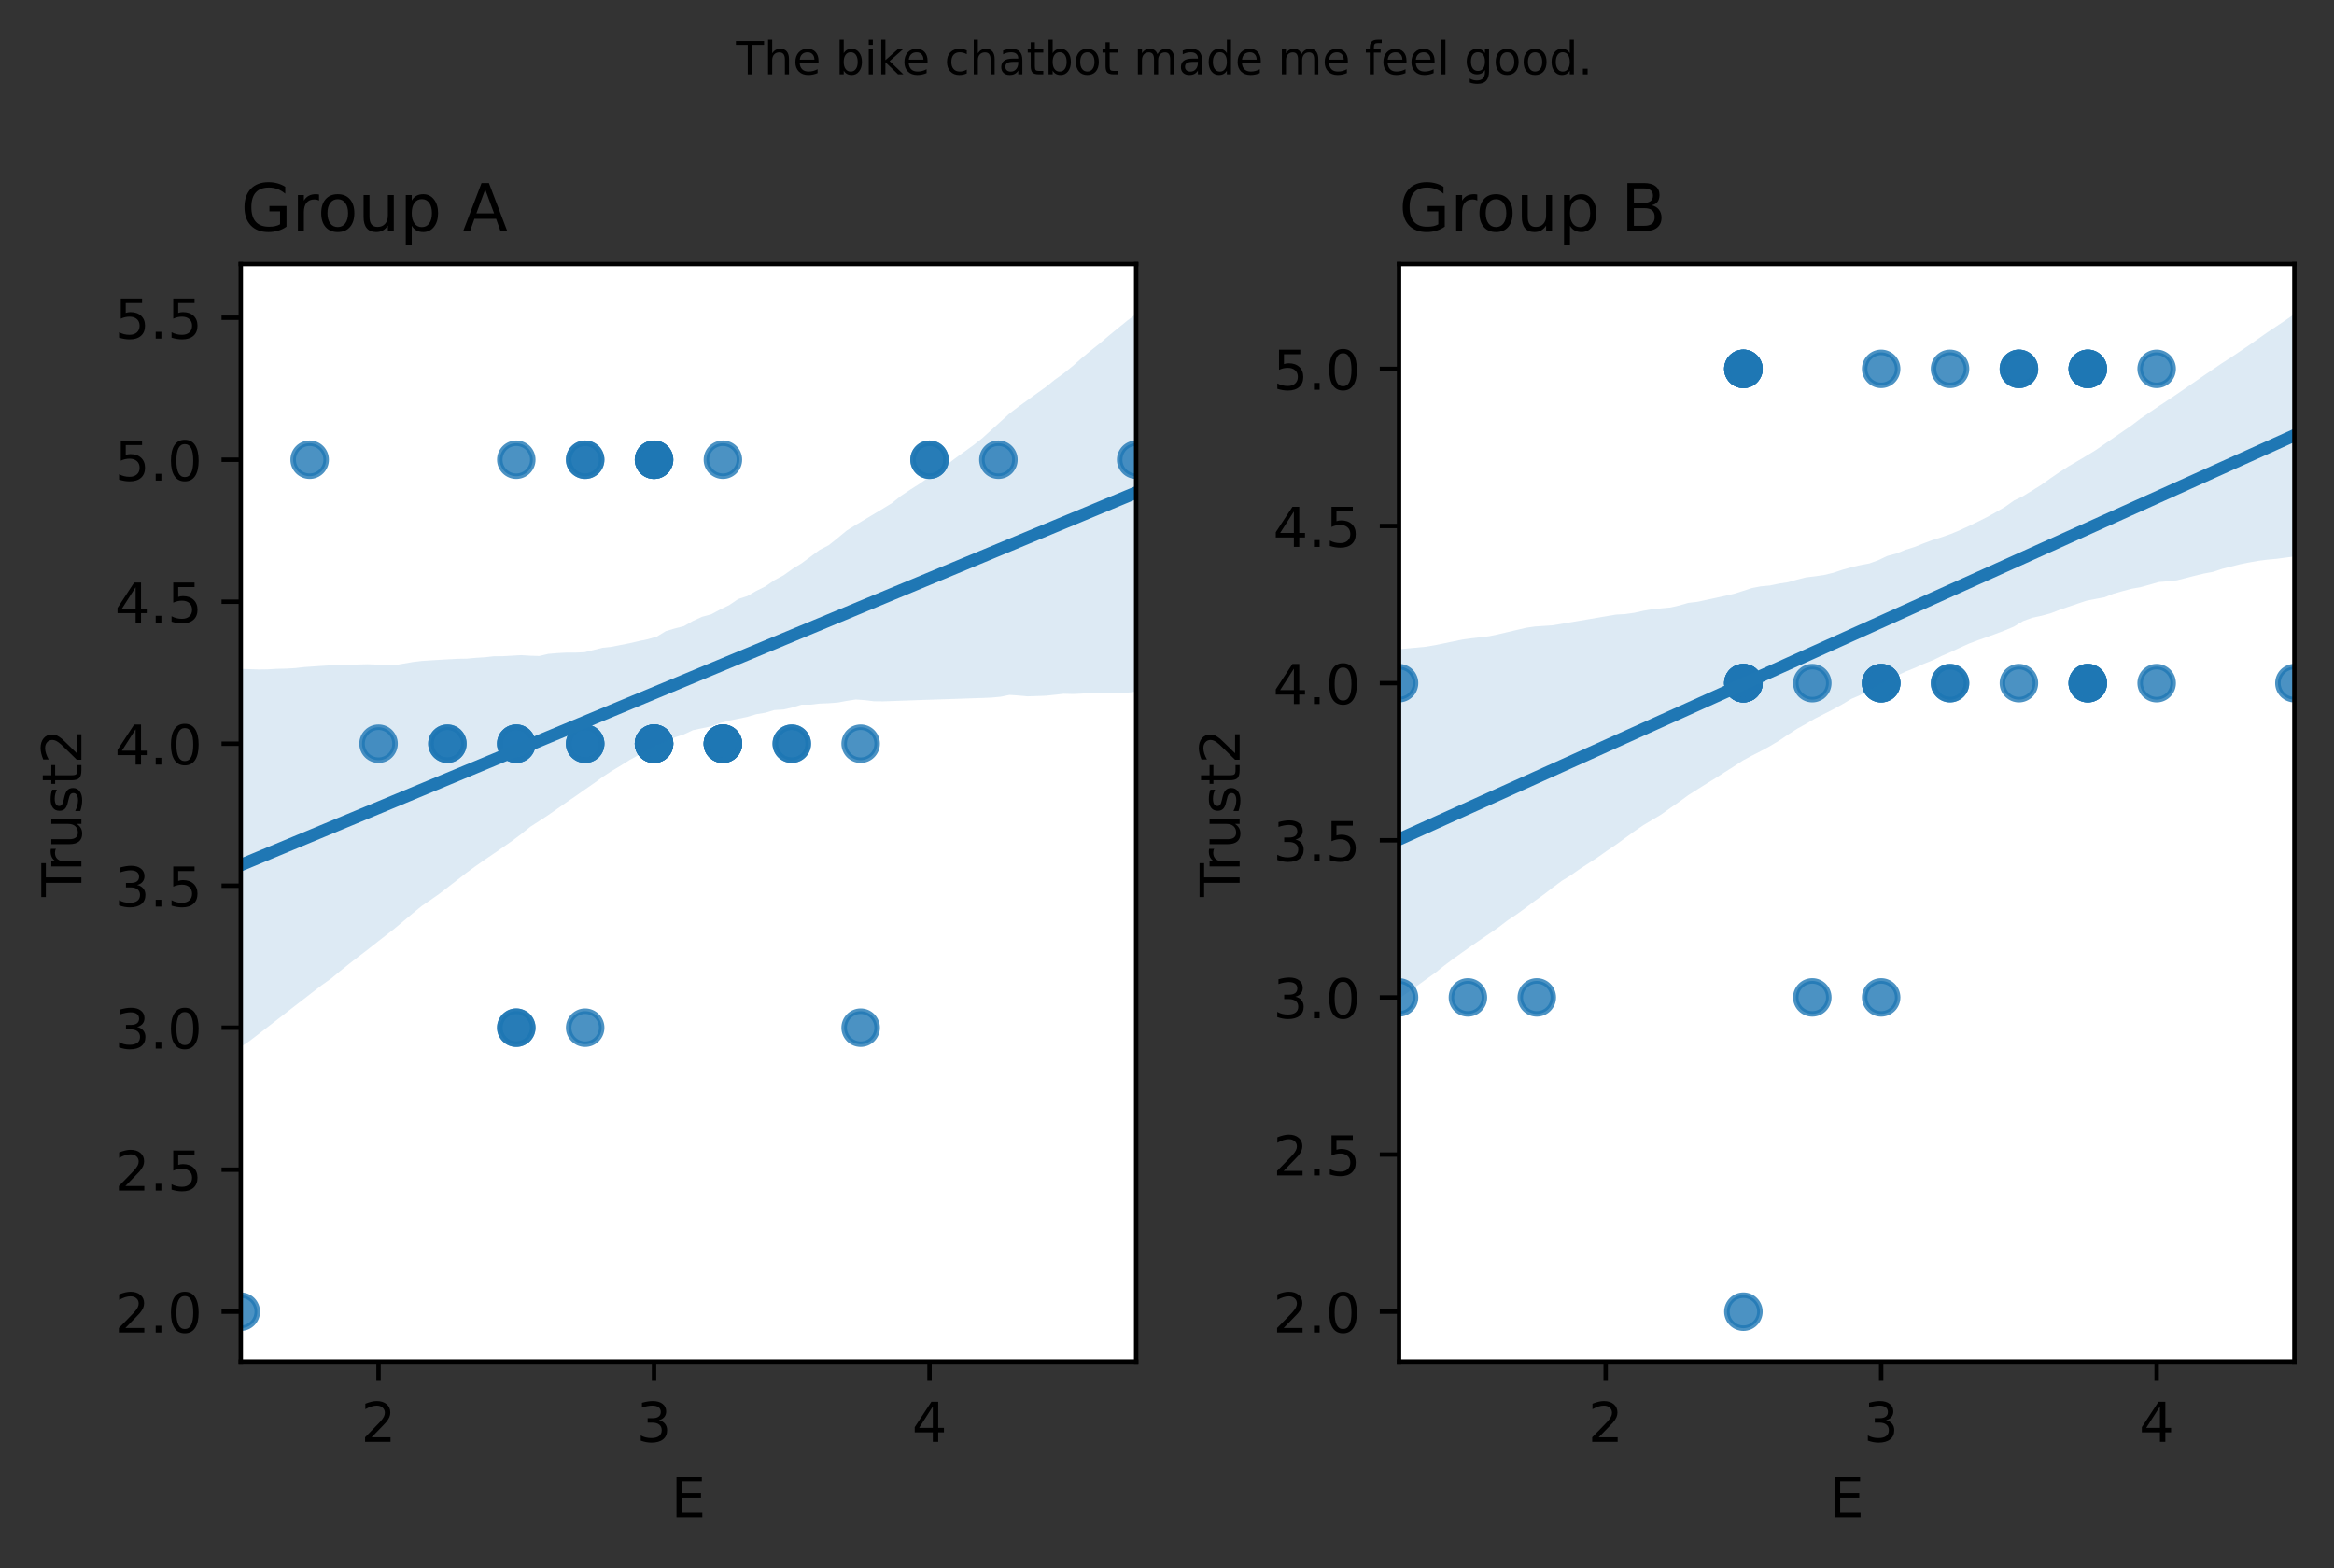 <?xml version="1.0" encoding="utf-8" standalone="no"?>
<!DOCTYPE svg PUBLIC "-//W3C//DTD SVG 1.1//EN"
  "http://www.w3.org/Graphics/SVG/1.1/DTD/svg11.dtd">
<!-- Created with matplotlib (https://matplotlib.org/) -->
<svg height="285.196pt" version="1.1" viewBox="0 0 424.381 285.196" width="424.381pt" xmlns="http://www.w3.org/2000/svg" xmlns:xlink="http://www.w3.org/1999/xlink">
 <rect x="0" y="0" width="424.381" height="285.196" fill="#333333" stroke="none"/>
 <defs>
  <style type="text/css">*{stroke-linecap:butt;stroke-linejoin:round;}</style>
 </defs>
 <g id="figure_1">
  <g id="patch_1">
   <path d="M 0 285.196 
L 424.381 285.196 
L 424.381 0 
L 0 0 
z
" style="fill:none;"/>
  </g>
  <g id="axes_1">
   <g id="patch_2">
    <path d="M 43.781 247.64 
L 206.581 247.64 
L 206.581 48.04 
L 43.781 48.04 
z
" style="fill:#ffffff;"/>
   </g>
   <g id="PathCollection_1">
    <defs>
     <path d="M 0 3 
C 0.796 3 1.559 2.684 2.121 2.121 
C 2.684 1.559 3 0.796 3 0 
C 3 -0.796 2.684 -1.559 2.121 -2.121 
C 1.559 -2.684 0.796 -3 0 -3 
C -0.796 -3 -1.559 -2.684 -2.121 -2.121 
C -2.684 -1.559 -3 -0.796 -3 0 
C -3 0.796 -2.684 1.559 -2.121 2.121 
C -1.559 2.684 -0.796 3 0 3 
z
" id="mf4194539de" style="stroke:#1f77b4;stroke-opacity:0.8;"/>
    </defs>
    <g clip-path="url(#pf5368ddfd0)">
     <use style="fill:#1f77b4;fill-opacity:0.8;stroke:#1f77b4;stroke-opacity:0.8;" x="143.966" xlink:href="#mf4194539de" y="135.264"/>
     <use style="fill:#1f77b4;fill-opacity:0.8;stroke:#1f77b4;stroke-opacity:0.8;" x="68.827" xlink:href="#mf4194539de" y="135.264"/>
     <use style="fill:#1f77b4;fill-opacity:0.8;stroke:#1f77b4;stroke-opacity:0.8;" x="81.35" xlink:href="#mf4194539de" y="135.264"/>
     <use style="fill:#1f77b4;fill-opacity:0.8;stroke:#1f77b4;stroke-opacity:0.8;" x="143.966" xlink:href="#mf4194539de" y="135.264"/>
     <use style="fill:#1f77b4;fill-opacity:0.8;stroke:#1f77b4;stroke-opacity:0.8;" x="169.012" xlink:href="#mf4194539de" y="83.613"/>
     <use style="fill:#1f77b4;fill-opacity:0.8;stroke:#1f77b4;stroke-opacity:0.8;" x="131.443" xlink:href="#mf4194539de" y="83.613"/>
     <use style="fill:#1f77b4;fill-opacity:0.8;stroke:#1f77b4;stroke-opacity:0.8;" x="181.535" xlink:href="#mf4194539de" y="83.613"/>
     <use style="fill:#1f77b4;fill-opacity:0.8;stroke:#1f77b4;stroke-opacity:0.8;" x="131.443" xlink:href="#mf4194539de" y="135.264"/>
     <use style="fill:#1f77b4;fill-opacity:0.8;stroke:#1f77b4;stroke-opacity:0.8;" x="81.35" xlink:href="#mf4194539de" y="135.264"/>
     <use style="fill:#1f77b4;fill-opacity:0.8;stroke:#1f77b4;stroke-opacity:0.8;" x="118.92" xlink:href="#mf4194539de" y="135.264"/>
     <use style="fill:#1f77b4;fill-opacity:0.8;stroke:#1f77b4;stroke-opacity:0.8;" x="118.92" xlink:href="#mf4194539de" y="135.264"/>
     <use style="fill:#1f77b4;fill-opacity:0.8;stroke:#1f77b4;stroke-opacity:0.8;" x="169.012" xlink:href="#mf4194539de" y="83.613"/>
     <use style="fill:#1f77b4;fill-opacity:0.8;stroke:#1f77b4;stroke-opacity:0.8;" x="93.874" xlink:href="#mf4194539de" y="135.264"/>
     <use style="fill:#1f77b4;fill-opacity:0.8;stroke:#1f77b4;stroke-opacity:0.8;" x="131.443" xlink:href="#mf4194539de" y="135.264"/>
     <use style="fill:#1f77b4;fill-opacity:0.8;stroke:#1f77b4;stroke-opacity:0.8;" x="131.443" xlink:href="#mf4194539de" y="135.264"/>
     <use style="fill:#1f77b4;fill-opacity:0.8;stroke:#1f77b4;stroke-opacity:0.8;" x="156.489" xlink:href="#mf4194539de" y="135.264"/>
     <use style="fill:#1f77b4;fill-opacity:0.8;stroke:#1f77b4;stroke-opacity:0.8;" x="118.92" xlink:href="#mf4194539de" y="83.613"/>
     <use style="fill:#1f77b4;fill-opacity:0.8;stroke:#1f77b4;stroke-opacity:0.8;" x="106.397" xlink:href="#mf4194539de" y="83.613"/>
     <use style="fill:#1f77b4;fill-opacity:0.8;stroke:#1f77b4;stroke-opacity:0.8;" x="156.489" xlink:href="#mf4194539de" y="186.916"/>
     <use style="fill:#1f77b4;fill-opacity:0.8;stroke:#1f77b4;stroke-opacity:0.8;" x="43.781" xlink:href="#mf4194539de" y="238.567"/>
     <use style="fill:#1f77b4;fill-opacity:0.8;stroke:#1f77b4;stroke-opacity:0.8;" x="93.874" xlink:href="#mf4194539de" y="135.264"/>
     <use style="fill:#1f77b4;fill-opacity:0.8;stroke:#1f77b4;stroke-opacity:0.8;" x="206.581" xlink:href="#mf4194539de" y="83.613"/>
     <use style="fill:#1f77b4;fill-opacity:0.8;stroke:#1f77b4;stroke-opacity:0.8;" x="118.92" xlink:href="#mf4194539de" y="135.264"/>
     <use style="fill:#1f77b4;fill-opacity:0.8;stroke:#1f77b4;stroke-opacity:0.8;" x="118.92" xlink:href="#mf4194539de" y="135.264"/>
     <use style="fill:#1f77b4;fill-opacity:0.8;stroke:#1f77b4;stroke-opacity:0.8;" x="118.92" xlink:href="#mf4194539de" y="135.264"/>
     <use style="fill:#1f77b4;fill-opacity:0.8;stroke:#1f77b4;stroke-opacity:0.8;" x="118.92" xlink:href="#mf4194539de" y="83.613"/>
     <use style="fill:#1f77b4;fill-opacity:0.8;stroke:#1f77b4;stroke-opacity:0.8;" x="106.397" xlink:href="#mf4194539de" y="135.264"/>
     <use style="fill:#1f77b4;fill-opacity:0.8;stroke:#1f77b4;stroke-opacity:0.8;" x="93.874" xlink:href="#mf4194539de" y="83.613"/>
     <use style="fill:#1f77b4;fill-opacity:0.8;stroke:#1f77b4;stroke-opacity:0.8;" x="106.397" xlink:href="#mf4194539de" y="83.613"/>
     <use style="fill:#1f77b4;fill-opacity:0.8;stroke:#1f77b4;stroke-opacity:0.8;" x="118.92" xlink:href="#mf4194539de" y="83.613"/>
     <use style="fill:#1f77b4;fill-opacity:0.8;stroke:#1f77b4;stroke-opacity:0.8;" x="118.92" xlink:href="#mf4194539de" y="83.613"/>
     <use style="fill:#1f77b4;fill-opacity:0.8;stroke:#1f77b4;stroke-opacity:0.8;" x="93.874" xlink:href="#mf4194539de" y="135.264"/>
     <use style="fill:#1f77b4;fill-opacity:0.8;stroke:#1f77b4;stroke-opacity:0.8;" x="131.443" xlink:href="#mf4194539de" y="135.264"/>
     <use style="fill:#1f77b4;fill-opacity:0.8;stroke:#1f77b4;stroke-opacity:0.8;" x="131.443" xlink:href="#mf4194539de" y="135.264"/>
     <use style="fill:#1f77b4;fill-opacity:0.8;stroke:#1f77b4;stroke-opacity:0.8;" x="106.397" xlink:href="#mf4194539de" y="135.264"/>
     <use style="fill:#1f77b4;fill-opacity:0.8;stroke:#1f77b4;stroke-opacity:0.8;" x="106.397" xlink:href="#mf4194539de" y="186.916"/>
     <use style="fill:#1f77b4;fill-opacity:0.8;stroke:#1f77b4;stroke-opacity:0.8;" x="93.874" xlink:href="#mf4194539de" y="186.916"/>
     <use style="fill:#1f77b4;fill-opacity:0.8;stroke:#1f77b4;stroke-opacity:0.8;" x="118.92" xlink:href="#mf4194539de" y="135.264"/>
     <use style="fill:#1f77b4;fill-opacity:0.8;stroke:#1f77b4;stroke-opacity:0.8;" x="106.397" xlink:href="#mf4194539de" y="135.264"/>
     <use style="fill:#1f77b4;fill-opacity:0.8;stroke:#1f77b4;stroke-opacity:0.8;" x="93.874" xlink:href="#mf4194539de" y="186.916"/>
     <use style="fill:#1f77b4;fill-opacity:0.8;stroke:#1f77b4;stroke-opacity:0.8;" x="56.304" xlink:href="#mf4194539de" y="83.613"/>
    </g>
   </g>
   <g id="PolyCollection_1">
    <path clip-path="url(#pf5368ddfd0)" d="M 43.781 121.668 
L 43.781 190.409 
L 45.426 189.294 
L 47.07 188.034 
L 48.715 186.76 
L 50.359 185.485 
L 52.003 184.209 
L 53.648 182.933 
L 55.292 181.658 
L 56.937 180.382 
L 58.581 179.12 
L 60.226 177.959 
L 61.87 176.592 
L 63.515 175.278 
L 65.159 174.003 
L 66.803 172.75 
L 68.448 171.445 
L 70.092 170.166 
L 71.737 168.888 
L 73.381 167.511 
L 75.026 166.132 
L 76.67 164.784 
L 78.315 163.664 
L 79.959 162.507 
L 81.603 161.235 
L 83.248 159.963 
L 84.892 158.683 
L 86.537 157.487 
L 88.181 156.332 
L 89.826 155.223 
L 91.47 154.083 
L 93.115 152.941 
L 94.759 151.71 
L 96.403 150.382 
L 98.048 149.318 
L 99.692 148.244 
L 101.337 147.091 
L 102.981 145.936 
L 104.626 144.811 
L 106.27 143.65 
L 107.915 142.514 
L 109.559 141.312 
L 111.203 140.239 
L 112.848 139.253 
L 114.492 138.216 
L 116.137 137.321 
L 117.781 136.283 
L 119.426 135.546 
L 121.07 134.859 
L 122.715 134.101 
L 124.359 133.565 
L 126.003 132.798 
L 127.648 132.455 
L 129.292 132.11 
L 130.937 131.501 
L 132.581 131.06 
L 134.226 130.726 
L 135.87 130.387 
L 137.515 129.898 
L 139.159 129.624 
L 140.803 129.137 
L 142.448 129.043 
L 144.092 128.663 
L 145.737 128.162 
L 147.381 128.165 
L 149.026 127.966 
L 150.67 127.903 
L 152.315 127.78 
L 153.959 127.474 
L 155.603 127.225 
L 157.248 127.339 
L 158.892 127.543 
L 160.537 127.561 
L 162.181 127.503 
L 163.826 127.445 
L 165.47 127.387 
L 167.115 127.324 
L 168.759 127.273 
L 170.403 127.219 
L 172.048 127.166 
L 173.692 127.112 
L 175.337 127.056 
L 176.981 126.994 
L 178.626 126.947 
L 180.27 126.875 
L 181.915 126.725 
L 183.559 126.386 
L 185.203 126.496 
L 186.848 126.647 
L 188.492 126.594 
L 190.137 126.533 
L 191.781 126.364 
L 193.426 126.175 
L 195.07 126.221 
L 196.715 126.147 
L 198.359 125.969 
L 200.003 126.013 
L 201.648 126.075 
L 203.292 126.079 
L 204.937 125.989 
L 206.581 125.792 
L 206.581 57.113 
L 206.581 57.113 
L 204.937 58.34 
L 203.292 59.68 
L 201.648 61.023 
L 200.003 62.429 
L 198.359 63.735 
L 196.715 65.099 
L 195.07 66.551 
L 193.426 67.89 
L 191.781 69.071 
L 190.137 70.396 
L 188.492 71.58 
L 186.848 72.767 
L 185.203 73.948 
L 183.559 75.208 
L 181.915 76.694 
L 180.27 78.184 
L 178.626 79.675 
L 176.981 80.972 
L 175.337 82.16 
L 173.692 83.348 
L 172.048 84.603 
L 170.403 85.961 
L 168.759 86.895 
L 167.115 88.042 
L 165.47 89.079 
L 163.826 90.183 
L 162.181 91.499 
L 160.537 92.508 
L 158.892 93.496 
L 157.248 94.482 
L 155.603 95.464 
L 153.959 96.492 
L 152.315 97.854 
L 150.67 99.17 
L 149.026 100.023 
L 147.381 101.25 
L 145.737 102.464 
L 144.092 103.478 
L 142.448 104.647 
L 140.803 105.529 
L 139.159 106.656 
L 137.515 107.473 
L 135.87 108.417 
L 134.226 108.951 
L 132.581 110.066 
L 130.937 110.862 
L 129.292 111.738 
L 127.648 112.183 
L 126.003 112.931 
L 124.359 113.873 
L 122.715 114.3 
L 121.07 114.783 
L 119.426 115.78 
L 117.781 116.26 
L 116.137 116.6 
L 114.492 116.983 
L 112.848 117.307 
L 111.203 117.634 
L 109.559 117.813 
L 107.915 118.222 
L 106.27 118.627 
L 104.626 118.691 
L 102.981 118.695 
L 101.337 118.786 
L 99.692 118.925 
L 98.048 119.314 
L 96.403 119.26 
L 94.759 119.158 
L 93.115 119.253 
L 91.47 119.349 
L 89.826 119.356 
L 88.181 119.541 
L 86.537 119.644 
L 84.892 119.796 
L 83.248 119.823 
L 81.603 119.913 
L 79.959 120.006 
L 78.315 120.105 
L 76.67 120.213 
L 75.026 120.413 
L 73.381 120.699 
L 71.737 120.985 
L 70.092 120.934 
L 68.448 120.871 
L 66.803 120.811 
L 65.159 120.857 
L 63.515 120.95 
L 61.87 120.977 
L 60.226 120.999 
L 58.581 121.101 
L 56.937 121.214 
L 55.292 121.326 
L 53.648 121.516 
L 52.003 121.611 
L 50.359 121.644 
L 48.715 121.744 
L 47.07 121.768 
L 45.426 121.716 
L 43.781 121.668 
z
" style="fill:#1f77b4;fill-opacity:0.15;"/>
   </g>
   <g id="matplotlib.axis_1">
    <g id="xtick_1">
     <g id="line2d_1">
      <defs>
       <path d="M 0 0 
L 0 3.5 
" id="m003d231e49" style="stroke:#000000;stroke-width:0.8;"/>
      </defs>
      <g>
       <use style="stroke:#000000;stroke-width:0.8;" x="68.827" xlink:href="#m003d231e49" y="247.64"/>
      </g>
     </g>
     <g id="text_1">
      <!-- 2 -->
      <g transform="translate(65.646 262.238)scale(0.1 -0.1)">
       <defs>
        <path d="M 19.188 8.297 
L 53.609 8.297 
L 53.609 0 
L 7.328 0 
L 7.328 8.297 
Q 12.938 14.109 22.625 23.891 
Q 32.328 33.688 34.812 36.531 
Q 39.547 41.844 41.422 45.531 
Q 43.312 49.219 43.312 52.781 
Q 43.312 58.594 39.234 62.25 
Q 35.156 65.922 28.609 65.922 
Q 23.969 65.922 18.812 64.312 
Q 13.672 62.703 7.812 59.422 
L 7.812 69.391 
Q 13.766 71.781 18.938 73 
Q 24.125 74.219 28.422 74.219 
Q 39.75 74.219 46.484 68.547 
Q 53.219 62.891 53.219 53.422 
Q 53.219 48.922 51.531 44.891 
Q 49.859 40.875 45.406 35.406 
Q 44.188 33.984 37.641 27.219 
Q 31.109 20.453 19.188 8.297 
z
" id="DejaVuSans-50"/>
       </defs>
       <use xlink:href="#DejaVuSans-50"/>
      </g>
     </g>
    </g>
    <g id="xtick_2">
     <g id="line2d_2">
      <g>
       <use style="stroke:#000000;stroke-width:0.8;" x="118.92" xlink:href="#m003d231e49" y="247.64"/>
      </g>
     </g>
     <g id="text_2">
      <!-- 3 -->
      <g transform="translate(115.738 262.238)scale(0.1 -0.1)">
       <defs>
        <path d="M 40.578 39.312 
Q 47.656 37.797 51.625 33 
Q 55.609 28.219 55.609 21.188 
Q 55.609 10.406 48.188 4.484 
Q 40.766 -1.422 27.094 -1.422 
Q 22.516 -1.422 17.656 -0.516 
Q 12.797 0.391 7.625 2.203 
L 7.625 11.719 
Q 11.719 9.328 16.594 8.109 
Q 21.484 6.891 26.812 6.891 
Q 36.078 6.891 40.938 10.547 
Q 45.797 14.203 45.797 21.188 
Q 45.797 27.641 41.281 31.266 
Q 36.766 34.906 28.719 34.906 
L 20.219 34.906 
L 20.219 43.016 
L 29.109 43.016 
Q 36.375 43.016 40.234 45.922 
Q 44.094 48.828 44.094 54.297 
Q 44.094 59.906 40.109 62.906 
Q 36.141 65.922 28.719 65.922 
Q 24.656 65.922 20.016 65.031 
Q 15.375 64.156 9.812 62.312 
L 9.812 71.094 
Q 15.438 72.656 20.344 73.438 
Q 25.25 74.219 29.594 74.219 
Q 40.828 74.219 47.359 69.109 
Q 53.906 64.016 53.906 55.328 
Q 53.906 49.266 50.438 45.094 
Q 46.969 40.922 40.578 39.312 
z
" id="DejaVuSans-51"/>
       </defs>
       <use xlink:href="#DejaVuSans-51"/>
      </g>
     </g>
    </g>
    <g id="xtick_3">
     <g id="line2d_3">
      <g>
       <use style="stroke:#000000;stroke-width:0.8;" x="169.012" xlink:href="#m003d231e49" y="247.64"/>
      </g>
     </g>
     <g id="text_3">
      <!-- 4 -->
      <g transform="translate(165.831 262.238)scale(0.1 -0.1)">
       <defs>
        <path d="M 37.797 64.312 
L 12.891 25.391 
L 37.797 25.391 
z
M 35.203 72.906 
L 47.609 72.906 
L 47.609 25.391 
L 58.016 25.391 
L 58.016 17.188 
L 47.609 17.188 
L 47.609 0 
L 37.797 0 
L 37.797 17.188 
L 4.891 17.188 
L 4.891 26.703 
z
" id="DejaVuSans-52"/>
       </defs>
       <use xlink:href="#DejaVuSans-52"/>
      </g>
     </g>
    </g>
    <g id="text_4">
     <!-- E -->
     <g transform="translate(122.022 275.917)scale(0.1 -0.1)">
      <defs>
       <path d="M 9.812 72.906 
L 55.906 72.906 
L 55.906 64.594 
L 19.672 64.594 
L 19.672 43.016 
L 54.391 43.016 
L 54.391 34.719 
L 19.672 34.719 
L 19.672 8.297 
L 56.781 8.297 
L 56.781 0 
L 9.812 0 
z
" id="DejaVuSans-69"/>
      </defs>
      <use xlink:href="#DejaVuSans-69"/>
     </g>
    </g>
   </g>
   <g id="matplotlib.axis_2">
    <g id="ytick_1">
     <g id="line2d_4">
      <defs>
       <path d="M 0 0 
L -3.5 0 
" id="m79de62e0d1" style="stroke:#000000;stroke-width:0.8;"/>
      </defs>
      <g>
       <use style="stroke:#000000;stroke-width:0.8;" x="43.781" xlink:href="#m79de62e0d1" y="238.567"/>
      </g>
     </g>
     <g id="text_5">
      <!-- 2.0 -->
      <g transform="translate(20.878 242.366)scale(0.1 -0.1)">
       <defs>
        <path d="M 10.688 12.406 
L 21 12.406 
L 21 0 
L 10.688 0 
z
" id="DejaVuSans-46"/>
        <path d="M 31.781 66.406 
Q 24.172 66.406 20.328 58.906 
Q 16.5 51.422 16.5 36.375 
Q 16.5 21.391 20.328 13.891 
Q 24.172 6.391 31.781 6.391 
Q 39.453 6.391 43.281 13.891 
Q 47.125 21.391 47.125 36.375 
Q 47.125 51.422 43.281 58.906 
Q 39.453 66.406 31.781 66.406 
z
M 31.781 74.219 
Q 44.047 74.219 50.516 64.516 
Q 56.984 54.828 56.984 36.375 
Q 56.984 17.969 50.516 8.266 
Q 44.047 -1.422 31.781 -1.422 
Q 19.531 -1.422 13.062 8.266 
Q 6.594 17.969 6.594 36.375 
Q 6.594 54.828 13.062 64.516 
Q 19.531 74.219 31.781 74.219 
z
" id="DejaVuSans-48"/>
       </defs>
       <use xlink:href="#DejaVuSans-50"/>
       <use x="63.623" xlink:href="#DejaVuSans-46"/>
       <use x="95.41" xlink:href="#DejaVuSans-48"/>
      </g>
     </g>
    </g>
    <g id="ytick_2">
     <g id="line2d_5">
      <g>
       <use style="stroke:#000000;stroke-width:0.8;" x="43.781" xlink:href="#m79de62e0d1" y="212.742"/>
      </g>
     </g>
     <g id="text_6">
      <!-- 2.5 -->
      <g transform="translate(20.878 216.541)scale(0.1 -0.1)">
       <defs>
        <path d="M 10.797 72.906 
L 49.516 72.906 
L 49.516 64.594 
L 19.828 64.594 
L 19.828 46.734 
Q 21.969 47.469 24.109 47.828 
Q 26.266 48.188 28.422 48.188 
Q 40.625 48.188 47.75 41.5 
Q 54.891 34.812 54.891 23.391 
Q 54.891 11.625 47.562 5.094 
Q 40.234 -1.422 26.906 -1.422 
Q 22.312 -1.422 17.547 -0.641 
Q 12.797 0.141 7.719 1.703 
L 7.719 11.625 
Q 12.109 9.234 16.797 8.062 
Q 21.484 6.891 26.703 6.891 
Q 35.156 6.891 40.078 11.328 
Q 45.016 15.766 45.016 23.391 
Q 45.016 31 40.078 35.438 
Q 35.156 39.891 26.703 39.891 
Q 22.75 39.891 18.812 39.016 
Q 14.891 38.141 10.797 36.281 
z
" id="DejaVuSans-53"/>
       </defs>
       <use xlink:href="#DejaVuSans-50"/>
       <use x="63.623" xlink:href="#DejaVuSans-46"/>
       <use x="95.41" xlink:href="#DejaVuSans-53"/>
      </g>
     </g>
    </g>
    <g id="ytick_3">
     <g id="line2d_6">
      <g>
       <use style="stroke:#000000;stroke-width:0.8;" x="43.781" xlink:href="#m79de62e0d1" y="186.916"/>
      </g>
     </g>
     <g id="text_7">
      <!-- 3.0 -->
      <g transform="translate(20.878 190.715)scale(0.1 -0.1)">
       <use xlink:href="#DejaVuSans-51"/>
       <use x="63.623" xlink:href="#DejaVuSans-46"/>
       <use x="95.41" xlink:href="#DejaVuSans-48"/>
      </g>
     </g>
    </g>
    <g id="ytick_4">
     <g id="line2d_7">
      <g>
       <use style="stroke:#000000;stroke-width:0.8;" x="43.781" xlink:href="#m79de62e0d1" y="161.09"/>
      </g>
     </g>
     <g id="text_8">
      <!-- 3.5 -->
      <g transform="translate(20.878 164.889)scale(0.1 -0.1)">
       <use xlink:href="#DejaVuSans-51"/>
       <use x="63.623" xlink:href="#DejaVuSans-46"/>
       <use x="95.41" xlink:href="#DejaVuSans-53"/>
      </g>
     </g>
    </g>
    <g id="ytick_5">
     <g id="line2d_8">
      <g>
       <use style="stroke:#000000;stroke-width:0.8;" x="43.781" xlink:href="#m79de62e0d1" y="135.264"/>
      </g>
     </g>
     <g id="text_9">
      <!-- 4.0 -->
      <g transform="translate(20.878 139.063)scale(0.1 -0.1)">
       <use xlink:href="#DejaVuSans-52"/>
       <use x="63.623" xlink:href="#DejaVuSans-46"/>
       <use x="95.41" xlink:href="#DejaVuSans-48"/>
      </g>
     </g>
    </g>
    <g id="ytick_6">
     <g id="line2d_9">
      <g>
       <use style="stroke:#000000;stroke-width:0.8;" x="43.781" xlink:href="#m79de62e0d1" y="109.439"/>
      </g>
     </g>
     <g id="text_10">
      <!-- 4.5 -->
      <g transform="translate(20.878 113.238)scale(0.1 -0.1)">
       <use xlink:href="#DejaVuSans-52"/>
       <use x="63.623" xlink:href="#DejaVuSans-46"/>
       <use x="95.41" xlink:href="#DejaVuSans-53"/>
      </g>
     </g>
    </g>
    <g id="ytick_7">
     <g id="line2d_10">
      <g>
       <use style="stroke:#000000;stroke-width:0.8;" x="43.781" xlink:href="#m79de62e0d1" y="83.613"/>
      </g>
     </g>
     <g id="text_11">
      <!-- 5.0 -->
      <g transform="translate(20.878 87.412)scale(0.1 -0.1)">
       <use xlink:href="#DejaVuSans-53"/>
       <use x="63.623" xlink:href="#DejaVuSans-46"/>
       <use x="95.41" xlink:href="#DejaVuSans-48"/>
      </g>
     </g>
    </g>
    <g id="ytick_8">
     <g id="line2d_11">
      <g>
       <use style="stroke:#000000;stroke-width:0.8;" x="43.781" xlink:href="#m79de62e0d1" y="57.787"/>
      </g>
     </g>
     <g id="text_12">
      <!-- 5.5 -->
      <g transform="translate(20.878 61.586)scale(0.1 -0.1)">
       <use xlink:href="#DejaVuSans-53"/>
       <use x="63.623" xlink:href="#DejaVuSans-46"/>
       <use x="95.41" xlink:href="#DejaVuSans-53"/>
      </g>
     </g>
    </g>
    <g id="text_13">
     <!-- Trust2 -->
     <g transform="translate(14.798 163.127)rotate(-90)scale(0.1 -0.1)">
      <defs>
       <path d="M -0.297 72.906 
L 61.375 72.906 
L 61.375 64.594 
L 35.5 64.594 
L 35.5 0 
L 25.594 0 
L 25.594 64.594 
L -0.297 64.594 
z
" id="DejaVuSans-84"/>
       <path d="M 41.109 46.297 
Q 39.594 47.172 37.812 47.578 
Q 36.031 48 33.891 48 
Q 26.266 48 22.188 43.047 
Q 18.109 38.094 18.109 28.812 
L 18.109 0 
L 9.078 0 
L 9.078 54.688 
L 18.109 54.688 
L 18.109 46.188 
Q 20.953 51.172 25.484 53.578 
Q 30.031 56 36.531 56 
Q 37.453 56 38.578 55.875 
Q 39.703 55.766 41.062 55.516 
z
" id="DejaVuSans-114"/>
       <path d="M 8.5 21.578 
L 8.5 54.688 
L 17.484 54.688 
L 17.484 21.922 
Q 17.484 14.156 20.5 10.266 
Q 23.531 6.391 29.594 6.391 
Q 36.859 6.391 41.078 11.031 
Q 45.312 15.672 45.312 23.688 
L 45.312 54.688 
L 54.297 54.688 
L 54.297 0 
L 45.312 0 
L 45.312 8.406 
Q 42.047 3.422 37.719 1 
Q 33.406 -1.422 27.688 -1.422 
Q 18.266 -1.422 13.375 4.438 
Q 8.5 10.297 8.5 21.578 
z
M 31.109 56 
z
" id="DejaVuSans-117"/>
       <path d="M 44.281 53.078 
L 44.281 44.578 
Q 40.484 46.531 36.375 47.5 
Q 32.281 48.484 27.875 48.484 
Q 21.188 48.484 17.844 46.438 
Q 14.5 44.391 14.5 40.281 
Q 14.5 37.156 16.891 35.375 
Q 19.281 33.594 26.516 31.984 
L 29.594 31.297 
Q 39.156 29.25 43.188 25.516 
Q 47.219 21.781 47.219 15.094 
Q 47.219 7.469 41.188 3.016 
Q 35.156 -1.422 24.609 -1.422 
Q 20.219 -1.422 15.453 -0.562 
Q 10.688 0.297 5.422 2 
L 5.422 11.281 
Q 10.406 8.688 15.234 7.391 
Q 20.062 6.109 24.812 6.109 
Q 31.156 6.109 34.562 8.281 
Q 37.984 10.453 37.984 14.406 
Q 37.984 18.062 35.516 20.016 
Q 33.062 21.969 24.703 23.781 
L 21.578 24.516 
Q 13.234 26.266 9.516 29.906 
Q 5.812 33.547 5.812 39.891 
Q 5.812 47.609 11.281 51.797 
Q 16.75 56 26.812 56 
Q 31.781 56 36.172 55.266 
Q 40.578 54.547 44.281 53.078 
z
" id="DejaVuSans-115"/>
       <path d="M 18.312 70.219 
L 18.312 54.688 
L 36.812 54.688 
L 36.812 47.703 
L 18.312 47.703 
L 18.312 18.016 
Q 18.312 11.328 20.141 9.422 
Q 21.969 7.516 27.594 7.516 
L 36.812 7.516 
L 36.812 0 
L 27.594 0 
Q 17.188 0 13.234 3.875 
Q 9.281 7.766 9.281 18.016 
L 9.281 47.703 
L 2.688 47.703 
L 2.688 54.688 
L 9.281 54.688 
L 9.281 70.219 
z
" id="DejaVuSans-116"/>
      </defs>
      <use xlink:href="#DejaVuSans-84"/>
      <use x="46.334" xlink:href="#DejaVuSans-114"/>
      <use x="87.447" xlink:href="#DejaVuSans-117"/>
      <use x="150.826" xlink:href="#DejaVuSans-115"/>
      <use x="202.926" xlink:href="#DejaVuSans-116"/>
      <use x="242.135" xlink:href="#DejaVuSans-50"/>
     </g>
    </g>
   </g>
   <g id="line2d_12">
    <path clip-path="url(#pf5368ddfd0)" d="M 43.781 157.331 
L 45.426 156.647 
L 47.07 155.963 
L 48.715 155.279 
L 50.359 154.594 
L 52.003 153.91 
L 53.648 153.226 
L 55.292 152.541 
L 56.937 151.857 
L 58.581 151.173 
L 60.226 150.489 
L 61.87 149.804 
L 63.515 149.12 
L 65.159 148.436 
L 66.803 147.751 
L 68.448 147.067 
L 70.092 146.383 
L 71.737 145.698 
L 73.381 145.014 
L 75.026 144.33 
L 76.67 143.646 
L 78.315 142.961 
L 79.959 142.277 
L 81.603 141.593 
L 83.248 140.908 
L 84.892 140.224 
L 86.537 139.54 
L 88.181 138.855 
L 89.826 138.171 
L 91.47 137.487 
L 93.115 136.803 
L 94.759 136.118 
L 96.403 135.434 
L 98.048 134.75 
L 99.692 134.065 
L 101.337 133.381 
L 102.981 132.697 
L 104.626 132.013 
L 106.27 131.328 
L 107.915 130.644 
L 109.559 129.96 
L 111.203 129.275 
L 112.848 128.591 
L 114.492 127.907 
L 116.137 127.222 
L 117.781 126.538 
L 119.426 125.854 
L 121.07 125.17 
L 122.715 124.485 
L 124.359 123.801 
L 126.003 123.117 
L 127.648 122.432 
L 129.292 121.748 
L 130.937 121.064 
L 132.581 120.38 
L 134.226 119.695 
L 135.87 119.011 
L 137.515 118.327 
L 139.159 117.642 
L 140.803 116.958 
L 142.448 116.274 
L 144.092 115.589 
L 145.737 114.905 
L 147.381 114.221 
L 149.026 113.537 
L 150.67 112.852 
L 152.315 112.168 
L 153.959 111.484 
L 155.603 110.799 
L 157.248 110.115 
L 158.892 109.431 
L 160.537 108.746 
L 162.181 108.062 
L 163.826 107.378 
L 165.47 106.694 
L 167.115 106.009 
L 168.759 105.325 
L 170.403 104.641 
L 172.048 103.956 
L 173.692 103.272 
L 175.337 102.588 
L 176.981 101.904 
L 178.626 101.219 
L 180.27 100.535 
L 181.915 99.851 
L 183.559 99.166 
L 185.203 98.482 
L 186.848 97.798 
L 188.492 97.113 
L 190.137 96.429 
L 191.781 95.745 
L 193.426 95.061 
L 195.07 94.376 
L 196.715 93.692 
L 198.359 93.008 
L 200.003 92.323 
L 201.648 91.639 
L 203.292 90.955 
L 204.937 90.271 
L 206.581 89.586 
" style="fill:none;stroke:#1f77b4;stroke-linecap:square;stroke-width:2.25;"/>
   </g>
   <g id="patch_3">
    <path d="M 43.781 247.64 
L 43.781 48.04 
" style="fill:none;stroke:#000000;stroke-linecap:square;stroke-linejoin:miter;stroke-width:0.8;"/>
   </g>
   <g id="patch_4">
    <path d="M 206.581 247.64 
L 206.581 48.04 
" style="fill:none;stroke:#000000;stroke-linecap:square;stroke-linejoin:miter;stroke-width:0.8;"/>
   </g>
   <g id="patch_5">
    <path d="M 43.781 247.64 
L 206.581 247.64 
" style="fill:none;stroke:#000000;stroke-linecap:square;stroke-linejoin:miter;stroke-width:0.8;"/>
   </g>
   <g id="patch_6">
    <path d="M 43.781 48.04 
L 206.581 48.04 
" style="fill:none;stroke:#000000;stroke-linecap:square;stroke-linejoin:miter;stroke-width:0.8;"/>
   </g>
   <g id="text_14">
    <!-- Group A -->
    <g transform="translate(43.781 42.04)scale(0.12 -0.12)">
     <defs>
      <path d="M 59.516 10.406 
L 59.516 29.984 
L 43.406 29.984 
L 43.406 38.094 
L 69.281 38.094 
L 69.281 6.781 
Q 63.578 2.734 56.688 0.656 
Q 49.812 -1.422 42 -1.422 
Q 24.906 -1.422 15.25 8.562 
Q 5.609 18.562 5.609 36.375 
Q 5.609 54.25 15.25 64.234 
Q 24.906 74.219 42 74.219 
Q 49.125 74.219 55.547 72.453 
Q 61.969 70.703 67.391 67.281 
L 67.391 56.781 
Q 61.922 61.422 55.766 63.766 
Q 49.609 66.109 42.828 66.109 
Q 29.438 66.109 22.719 58.641 
Q 16.016 51.172 16.016 36.375 
Q 16.016 21.625 22.719 14.156 
Q 29.438 6.688 42.828 6.688 
Q 48.047 6.688 52.141 7.594 
Q 56.25 8.5 59.516 10.406 
z
" id="DejaVuSans-71"/>
      <path d="M 30.609 48.391 
Q 23.391 48.391 19.188 42.75 
Q 14.984 37.109 14.984 27.297 
Q 14.984 17.484 19.156 11.844 
Q 23.344 6.203 30.609 6.203 
Q 37.797 6.203 41.984 11.859 
Q 46.188 17.531 46.188 27.297 
Q 46.188 37.016 41.984 42.703 
Q 37.797 48.391 30.609 48.391 
z
M 30.609 56 
Q 42.328 56 49.016 48.375 
Q 55.719 40.766 55.719 27.297 
Q 55.719 13.875 49.016 6.219 
Q 42.328 -1.422 30.609 -1.422 
Q 18.844 -1.422 12.172 6.219 
Q 5.516 13.875 5.516 27.297 
Q 5.516 40.766 12.172 48.375 
Q 18.844 56 30.609 56 
z
" id="DejaVuSans-111"/>
      <path d="M 18.109 8.203 
L 18.109 -20.797 
L 9.078 -20.797 
L 9.078 54.688 
L 18.109 54.688 
L 18.109 46.391 
Q 20.953 51.266 25.266 53.625 
Q 29.594 56 35.594 56 
Q 45.562 56 51.781 48.094 
Q 58.016 40.188 58.016 27.297 
Q 58.016 14.406 51.781 6.484 
Q 45.562 -1.422 35.594 -1.422 
Q 29.594 -1.422 25.266 0.953 
Q 20.953 3.328 18.109 8.203 
z
M 48.688 27.297 
Q 48.688 37.203 44.609 42.844 
Q 40.531 48.484 33.406 48.484 
Q 26.266 48.484 22.188 42.844 
Q 18.109 37.203 18.109 27.297 
Q 18.109 17.391 22.188 11.75 
Q 26.266 6.109 33.406 6.109 
Q 40.531 6.109 44.609 11.75 
Q 48.688 17.391 48.688 27.297 
z
" id="DejaVuSans-112"/>
      <path id="DejaVuSans-32"/>
      <path d="M 34.188 63.188 
L 20.797 26.906 
L 47.609 26.906 
z
M 28.609 72.906 
L 39.797 72.906 
L 67.578 0 
L 57.328 0 
L 50.688 18.703 
L 17.828 18.703 
L 11.188 0 
L 0.781 0 
z
" id="DejaVuSans-65"/>
     </defs>
     <use xlink:href="#DejaVuSans-71"/>
     <use x="77.49" xlink:href="#DejaVuSans-114"/>
     <use x="116.354" xlink:href="#DejaVuSans-111"/>
     <use x="177.535" xlink:href="#DejaVuSans-117"/>
     <use x="240.914" xlink:href="#DejaVuSans-112"/>
     <use x="304.391" xlink:href="#DejaVuSans-32"/>
     <use x="336.178" xlink:href="#DejaVuSans-65"/>
    </g>
   </g>
  </g>
  <g id="axes_2">
   <g id="patch_7">
    <path d="M 254.381 247.64 
L 417.181 247.64 
L 417.181 48.04 
L 254.381 48.04 
z
" style="fill:#ffffff;"/>
   </g>
   <g id="PathCollection_2">
    <g clip-path="url(#p0f1003f8ab)">
     <use style="fill:#1f77b4;fill-opacity:0.8;stroke:#1f77b4;stroke-opacity:0.8;" x="254.381" xlink:href="#mf4194539de" y="181.408"/>
     <use style="fill:#1f77b4;fill-opacity:0.8;stroke:#1f77b4;stroke-opacity:0.8;" x="266.904" xlink:href="#mf4194539de" y="181.408"/>
     <use style="fill:#1f77b4;fill-opacity:0.8;stroke:#1f77b4;stroke-opacity:0.8;" x="379.612" xlink:href="#mf4194539de" y="124.249"/>
     <use style="fill:#1f77b4;fill-opacity:0.8;stroke:#1f77b4;stroke-opacity:0.8;" x="342.043" xlink:href="#mf4194539de" y="124.249"/>
     <use style="fill:#1f77b4;fill-opacity:0.8;stroke:#1f77b4;stroke-opacity:0.8;" x="316.997" xlink:href="#mf4194539de" y="124.249"/>
     <use style="fill:#1f77b4;fill-opacity:0.8;stroke:#1f77b4;stroke-opacity:0.8;" x="379.612" xlink:href="#mf4194539de" y="124.249"/>
     <use style="fill:#1f77b4;fill-opacity:0.8;stroke:#1f77b4;stroke-opacity:0.8;" x="316.997" xlink:href="#mf4194539de" y="124.249"/>
     <use style="fill:#1f77b4;fill-opacity:0.8;stroke:#1f77b4;stroke-opacity:0.8;" x="342.043" xlink:href="#mf4194539de" y="181.408"/>
     <use style="fill:#1f77b4;fill-opacity:0.8;stroke:#1f77b4;stroke-opacity:0.8;" x="342.043" xlink:href="#mf4194539de" y="67.09"/>
     <use style="fill:#1f77b4;fill-opacity:0.8;stroke:#1f77b4;stroke-opacity:0.8;" x="367.089" xlink:href="#mf4194539de" y="124.249"/>
     <use style="fill:#1f77b4;fill-opacity:0.8;stroke:#1f77b4;stroke-opacity:0.8;" x="342.043" xlink:href="#mf4194539de" y="124.249"/>
     <use style="fill:#1f77b4;fill-opacity:0.8;stroke:#1f77b4;stroke-opacity:0.8;" x="379.612" xlink:href="#mf4194539de" y="124.249"/>
     <use style="fill:#1f77b4;fill-opacity:0.8;stroke:#1f77b4;stroke-opacity:0.8;" x="342.043" xlink:href="#mf4194539de" y="124.249"/>
     <use style="fill:#1f77b4;fill-opacity:0.8;stroke:#1f77b4;stroke-opacity:0.8;" x="392.135" xlink:href="#mf4194539de" y="124.249"/>
     <use style="fill:#1f77b4;fill-opacity:0.8;stroke:#1f77b4;stroke-opacity:0.8;" x="354.566" xlink:href="#mf4194539de" y="124.249"/>
     <use style="fill:#1f77b4;fill-opacity:0.8;stroke:#1f77b4;stroke-opacity:0.8;" x="392.135" xlink:href="#mf4194539de" y="67.09"/>
     <use style="fill:#1f77b4;fill-opacity:0.8;stroke:#1f77b4;stroke-opacity:0.8;" x="354.566" xlink:href="#mf4194539de" y="124.249"/>
     <use style="fill:#1f77b4;fill-opacity:0.8;stroke:#1f77b4;stroke-opacity:0.8;" x="316.997" xlink:href="#mf4194539de" y="67.09"/>
     <use style="fill:#1f77b4;fill-opacity:0.8;stroke:#1f77b4;stroke-opacity:0.8;" x="367.089" xlink:href="#mf4194539de" y="67.09"/>
     <use style="fill:#1f77b4;fill-opacity:0.8;stroke:#1f77b4;stroke-opacity:0.8;" x="279.427" xlink:href="#mf4194539de" y="181.408"/>
     <use style="fill:#1f77b4;fill-opacity:0.8;stroke:#1f77b4;stroke-opacity:0.8;" x="417.181" xlink:href="#mf4194539de" y="124.249"/>
     <use style="fill:#1f77b4;fill-opacity:0.8;stroke:#1f77b4;stroke-opacity:0.8;" x="316.997" xlink:href="#mf4194539de" y="238.567"/>
     <use style="fill:#1f77b4;fill-opacity:0.8;stroke:#1f77b4;stroke-opacity:0.8;" x="367.089" xlink:href="#mf4194539de" y="67.09"/>
     <use style="fill:#1f77b4;fill-opacity:0.8;stroke:#1f77b4;stroke-opacity:0.8;" x="379.612" xlink:href="#mf4194539de" y="67.09"/>
     <use style="fill:#1f77b4;fill-opacity:0.8;stroke:#1f77b4;stroke-opacity:0.8;" x="379.612" xlink:href="#mf4194539de" y="124.249"/>
     <use style="fill:#1f77b4;fill-opacity:0.8;stroke:#1f77b4;stroke-opacity:0.8;" x="316.997" xlink:href="#mf4194539de" y="124.249"/>
     <use style="fill:#1f77b4;fill-opacity:0.8;stroke:#1f77b4;stroke-opacity:0.8;" x="316.997" xlink:href="#mf4194539de" y="67.09"/>
     <use style="fill:#1f77b4;fill-opacity:0.8;stroke:#1f77b4;stroke-opacity:0.8;" x="316.997" xlink:href="#mf4194539de" y="67.09"/>
     <use style="fill:#1f77b4;fill-opacity:0.8;stroke:#1f77b4;stroke-opacity:0.8;" x="379.612" xlink:href="#mf4194539de" y="67.09"/>
     <use style="fill:#1f77b4;fill-opacity:0.8;stroke:#1f77b4;stroke-opacity:0.8;" x="379.612" xlink:href="#mf4194539de" y="67.09"/>
     <use style="fill:#1f77b4;fill-opacity:0.8;stroke:#1f77b4;stroke-opacity:0.8;" x="254.381" xlink:href="#mf4194539de" y="124.249"/>
     <use style="fill:#1f77b4;fill-opacity:0.8;stroke:#1f77b4;stroke-opacity:0.8;" x="329.52" xlink:href="#mf4194539de" y="124.249"/>
     <use style="fill:#1f77b4;fill-opacity:0.8;stroke:#1f77b4;stroke-opacity:0.8;" x="354.566" xlink:href="#mf4194539de" y="67.09"/>
     <use style="fill:#1f77b4;fill-opacity:0.8;stroke:#1f77b4;stroke-opacity:0.8;" x="316.997" xlink:href="#mf4194539de" y="124.249"/>
     <use style="fill:#1f77b4;fill-opacity:0.8;stroke:#1f77b4;stroke-opacity:0.8;" x="342.043" xlink:href="#mf4194539de" y="124.249"/>
     <use style="fill:#1f77b4;fill-opacity:0.8;stroke:#1f77b4;stroke-opacity:0.8;" x="329.52" xlink:href="#mf4194539de" y="181.408"/>
     <use style="fill:#1f77b4;fill-opacity:0.8;stroke:#1f77b4;stroke-opacity:0.8;" x="316.997" xlink:href="#mf4194539de" y="124.249"/>
     <use style="fill:#1f77b4;fill-opacity:0.8;stroke:#1f77b4;stroke-opacity:0.8;" x="367.089" xlink:href="#mf4194539de" y="67.09"/>
     <use style="fill:#1f77b4;fill-opacity:0.8;stroke:#1f77b4;stroke-opacity:0.8;" x="316.997" xlink:href="#mf4194539de" y="124.249"/>
     <use style="fill:#1f77b4;fill-opacity:0.8;stroke:#1f77b4;stroke-opacity:0.8;" x="316.997" xlink:href="#mf4194539de" y="67.09"/>
     <use style="fill:#1f77b4;fill-opacity:0.8;stroke:#1f77b4;stroke-opacity:0.8;" x="316.997" xlink:href="#mf4194539de" y="67.09"/>
     <use style="fill:#1f77b4;fill-opacity:0.8;stroke:#1f77b4;stroke-opacity:0.8;" x="379.612" xlink:href="#mf4194539de" y="67.09"/>
    </g>
   </g>
   <g id="PolyCollection_2">
    <path clip-path="url(#p0f1003f8ab)" d="M 254.381 118.085 
L 254.381 181.636 
L 256.026 180.463 
L 257.67 179.289 
L 259.315 178.113 
L 260.959 176.934 
L 262.603 175.616 
L 264.248 174.377 
L 265.892 173.209 
L 267.537 172.046 
L 269.181 170.917 
L 270.826 169.789 
L 272.47 168.66 
L 274.115 167.399 
L 275.759 166.304 
L 277.403 165.117 
L 279.048 163.867 
L 280.692 162.696 
L 282.337 161.426 
L 283.981 160.203 
L 285.626 159.187 
L 287.27 158.029 
L 288.915 156.96 
L 290.559 155.892 
L 292.203 154.725 
L 293.848 153.611 
L 295.492 152.415 
L 297.137 151.218 
L 298.781 150.093 
L 300.426 149.111 
L 302.07 148.129 
L 303.715 146.945 
L 305.359 145.806 
L 307.003 144.6 
L 308.648 143.56 
L 310.292 142.524 
L 311.937 141.516 
L 313.581 140.458 
L 315.226 139.417 
L 316.87 138.336 
L 318.515 137.452 
L 320.159 136.61 
L 321.803 135.715 
L 323.448 134.731 
L 325.092 133.625 
L 326.737 132.56 
L 328.381 131.648 
L 330.026 130.683 
L 331.67 129.853 
L 333.315 129.01 
L 334.959 128.109 
L 336.603 127.118 
L 338.248 126.408 
L 339.892 125.475 
L 341.537 124.541 
L 343.181 123.686 
L 344.826 122.938 
L 346.47 122.153 
L 348.115 121.493 
L 349.759 120.754 
L 351.403 120.1 
L 353.048 119.302 
L 354.692 118.587 
L 356.337 117.816 
L 357.981 117.07 
L 359.626 116.447 
L 361.27 115.868 
L 362.915 115.274 
L 364.559 114.646 
L 366.203 113.954 
L 367.848 112.962 
L 369.492 112.362 
L 371.137 112.008 
L 372.781 111.572 
L 374.426 110.941 
L 376.07 110.372 
L 377.715 109.813 
L 379.359 109.263 
L 381.003 108.94 
L 382.648 108.635 
L 384.292 107.986 
L 385.937 107.513 
L 387.581 107.081 
L 389.226 106.792 
L 390.87 106.335 
L 392.515 105.858 
L 394.159 105.73 
L 395.803 105.544 
L 397.448 105.135 
L 399.092 104.713 
L 400.737 104.315 
L 402.381 104.011 
L 404.026 103.465 
L 405.67 103.047 
L 407.315 102.629 
L 408.959 102.298 
L 410.603 102.006 
L 412.248 101.794 
L 413.892 101.642 
L 415.537 101.427 
L 417.181 101.212 
L 417.181 57.113 
L 417.181 57.113 
L 415.537 58.265 
L 413.892 59.366 
L 412.248 60.459 
L 410.603 61.614 
L 408.959 62.769 
L 407.315 63.885 
L 405.67 64.989 
L 404.026 66.046 
L 402.381 67.165 
L 400.737 68.29 
L 399.092 69.424 
L 397.448 70.558 
L 395.803 71.692 
L 394.159 72.787 
L 392.515 73.877 
L 390.87 74.994 
L 389.226 76.114 
L 387.581 77.364 
L 385.937 78.498 
L 384.292 79.632 
L 382.648 80.766 
L 381.003 81.899 
L 379.359 82.9 
L 377.715 83.881 
L 376.07 84.842 
L 374.426 85.896 
L 372.781 87.027 
L 371.137 88.2 
L 369.492 89.223 
L 367.848 90.232 
L 366.203 91.029 
L 364.559 92.188 
L 362.915 93.148 
L 361.27 94.062 
L 359.626 94.883 
L 357.981 95.677 
L 356.337 96.436 
L 354.692 97.122 
L 353.048 97.703 
L 351.403 98.211 
L 349.759 98.822 
L 348.115 99.487 
L 346.47 99.999 
L 344.826 100.666 
L 343.181 101.102 
L 341.537 101.89 
L 339.892 102.48 
L 338.248 102.79 
L 336.603 103.171 
L 334.959 103.639 
L 333.315 104.182 
L 331.67 104.576 
L 330.026 104.819 
L 328.381 105.014 
L 326.737 105.423 
L 325.092 105.898 
L 323.448 106.146 
L 321.803 106.493 
L 320.159 106.642 
L 318.515 106.962 
L 316.87 107.5 
L 315.226 108.016 
L 313.581 108.391 
L 311.937 108.748 
L 310.292 109.103 
L 308.648 109.458 
L 307.003 109.647 
L 305.359 110.119 
L 303.715 110.492 
L 302.07 110.648 
L 300.426 110.805 
L 298.781 111.09 
L 297.137 111.457 
L 295.492 111.689 
L 293.848 111.78 
L 292.203 112.056 
L 290.559 112.333 
L 288.915 112.613 
L 287.27 112.892 
L 285.626 113.172 
L 283.981 113.451 
L 282.337 113.727 
L 280.692 113.838 
L 279.048 113.949 
L 277.403 114.193 
L 275.759 114.578 
L 274.115 114.967 
L 272.47 115.355 
L 270.826 115.704 
L 269.181 115.911 
L 267.537 116.087 
L 265.892 116.32 
L 264.248 116.658 
L 262.603 116.997 
L 260.959 117.336 
L 259.315 117.614 
L 257.67 117.771 
L 256.026 117.928 
L 254.381 118.085 
z
" style="fill:#1f77b4;fill-opacity:0.15;"/>
   </g>
   <g id="matplotlib.axis_3">
    <g id="xtick_4">
     <g id="line2d_13">
      <g>
       <use style="stroke:#000000;stroke-width:0.8;" x="291.95" xlink:href="#m003d231e49" y="247.64"/>
      </g>
     </g>
     <g id="text_15">
      <!-- 2 -->
      <g transform="translate(288.769 262.238)scale(0.1 -0.1)">
       <use xlink:href="#DejaVuSans-50"/>
      </g>
     </g>
    </g>
    <g id="xtick_5">
     <g id="line2d_14">
      <g>
       <use style="stroke:#000000;stroke-width:0.8;" x="342.043" xlink:href="#m003d231e49" y="247.64"/>
      </g>
     </g>
     <g id="text_16">
      <!-- 3 -->
      <g transform="translate(338.862 262.238)scale(0.1 -0.1)">
       <use xlink:href="#DejaVuSans-51"/>
      </g>
     </g>
    </g>
    <g id="xtick_6">
     <g id="line2d_15">
      <g>
       <use style="stroke:#000000;stroke-width:0.8;" x="392.135" xlink:href="#m003d231e49" y="247.64"/>
      </g>
     </g>
     <g id="text_17">
      <!-- 4 -->
      <g transform="translate(388.954 262.238)scale(0.1 -0.1)">
       <use xlink:href="#DejaVuSans-52"/>
      </g>
     </g>
    </g>
    <g id="text_18">
     <!-- E -->
     <g transform="translate(332.622 275.917)scale(0.1 -0.1)">
      <use xlink:href="#DejaVuSans-69"/>
     </g>
    </g>
   </g>
   <g id="matplotlib.axis_4">
    <g id="ytick_9">
     <g id="line2d_16">
      <g>
       <use style="stroke:#000000;stroke-width:0.8;" x="254.381" xlink:href="#m79de62e0d1" y="238.567"/>
      </g>
     </g>
     <g id="text_19">
      <!-- 2.0 -->
      <g transform="translate(231.478 242.366)scale(0.1 -0.1)">
       <use xlink:href="#DejaVuSans-50"/>
       <use x="63.623" xlink:href="#DejaVuSans-46"/>
       <use x="95.41" xlink:href="#DejaVuSans-48"/>
      </g>
     </g>
    </g>
    <g id="ytick_10">
     <g id="line2d_17">
      <g>
       <use style="stroke:#000000;stroke-width:0.8;" x="254.381" xlink:href="#m79de62e0d1" y="209.988"/>
      </g>
     </g>
     <g id="text_20">
      <!-- 2.5 -->
      <g transform="translate(231.478 213.787)scale(0.1 -0.1)">
       <use xlink:href="#DejaVuSans-50"/>
       <use x="63.623" xlink:href="#DejaVuSans-46"/>
       <use x="95.41" xlink:href="#DejaVuSans-53"/>
      </g>
     </g>
    </g>
    <g id="ytick_11">
     <g id="line2d_18">
      <g>
       <use style="stroke:#000000;stroke-width:0.8;" x="254.381" xlink:href="#m79de62e0d1" y="181.408"/>
      </g>
     </g>
     <g id="text_21">
      <!-- 3.0 -->
      <g transform="translate(231.478 185.208)scale(0.1 -0.1)">
       <use xlink:href="#DejaVuSans-51"/>
       <use x="63.623" xlink:href="#DejaVuSans-46"/>
       <use x="95.41" xlink:href="#DejaVuSans-48"/>
      </g>
     </g>
    </g>
    <g id="ytick_12">
     <g id="line2d_19">
      <g>
       <use style="stroke:#000000;stroke-width:0.8;" x="254.381" xlink:href="#m79de62e0d1" y="152.829"/>
      </g>
     </g>
     <g id="text_22">
      <!-- 3.5 -->
      <g transform="translate(231.478 156.628)scale(0.1 -0.1)">
       <use xlink:href="#DejaVuSans-51"/>
       <use x="63.623" xlink:href="#DejaVuSans-46"/>
       <use x="95.41" xlink:href="#DejaVuSans-53"/>
      </g>
     </g>
    </g>
    <g id="ytick_13">
     <g id="line2d_20">
      <g>
       <use style="stroke:#000000;stroke-width:0.8;" x="254.381" xlink:href="#m79de62e0d1" y="124.249"/>
      </g>
     </g>
     <g id="text_23">
      <!-- 4.0 -->
      <g transform="translate(231.478 128.049)scale(0.1 -0.1)">
       <use xlink:href="#DejaVuSans-52"/>
       <use x="63.623" xlink:href="#DejaVuSans-46"/>
       <use x="95.41" xlink:href="#DejaVuSans-48"/>
      </g>
     </g>
    </g>
    <g id="ytick_14">
     <g id="line2d_21">
      <g>
       <use style="stroke:#000000;stroke-width:0.8;" x="254.381" xlink:href="#m79de62e0d1" y="95.67"/>
      </g>
     </g>
     <g id="text_24">
      <!-- 4.5 -->
      <g transform="translate(231.478 99.469)scale(0.1 -0.1)">
       <use xlink:href="#DejaVuSans-52"/>
       <use x="63.623" xlink:href="#DejaVuSans-46"/>
       <use x="95.41" xlink:href="#DejaVuSans-53"/>
      </g>
     </g>
    </g>
    <g id="ytick_15">
     <g id="line2d_22">
      <g>
       <use style="stroke:#000000;stroke-width:0.8;" x="254.381" xlink:href="#m79de62e0d1" y="67.09"/>
      </g>
     </g>
     <g id="text_25">
      <!-- 5.0 -->
      <g transform="translate(231.478 70.89)scale(0.1 -0.1)">
       <use xlink:href="#DejaVuSans-53"/>
       <use x="63.623" xlink:href="#DejaVuSans-46"/>
       <use x="95.41" xlink:href="#DejaVuSans-48"/>
      </g>
     </g>
    </g>
    <g id="text_26">
     <!-- Trust2 -->
     <g transform="translate(225.398 163.127)rotate(-90)scale(0.1 -0.1)">
      <use xlink:href="#DejaVuSans-84"/>
      <use x="46.334" xlink:href="#DejaVuSans-114"/>
      <use x="87.447" xlink:href="#DejaVuSans-117"/>
      <use x="150.826" xlink:href="#DejaVuSans-115"/>
      <use x="202.926" xlink:href="#DejaVuSans-116"/>
      <use x="242.135" xlink:href="#DejaVuSans-50"/>
     </g>
    </g>
   </g>
   <g id="line2d_23">
    <path clip-path="url(#p0f1003f8ab)" d="M 254.381 152.659 
L 256.026 151.916 
L 257.67 151.174 
L 259.315 150.432 
L 260.959 149.69 
L 262.603 148.948 
L 264.248 148.205 
L 265.892 147.463 
L 267.537 146.721 
L 269.181 145.979 
L 270.826 145.236 
L 272.47 144.494 
L 274.115 143.752 
L 275.759 143.01 
L 277.403 142.268 
L 279.048 141.525 
L 280.692 140.783 
L 282.337 140.041 
L 283.981 139.299 
L 285.626 138.556 
L 287.27 137.814 
L 288.915 137.072 
L 290.559 136.33 
L 292.203 135.588 
L 293.848 134.845 
L 295.492 134.103 
L 297.137 133.361 
L 298.781 132.619 
L 300.426 131.877 
L 302.07 131.134 
L 303.715 130.392 
L 305.359 129.65 
L 307.003 128.908 
L 308.648 128.165 
L 310.292 127.423 
L 311.937 126.681 
L 313.581 125.939 
L 315.226 125.197 
L 316.87 124.454 
L 318.515 123.712 
L 320.159 122.97 
L 321.803 122.228 
L 323.448 121.485 
L 325.092 120.743 
L 326.737 120.001 
L 328.381 119.259 
L 330.026 118.517 
L 331.67 117.774 
L 333.315 117.032 
L 334.959 116.29 
L 336.603 115.548 
L 338.248 114.806 
L 339.892 114.063 
L 341.537 113.321 
L 343.181 112.579 
L 344.826 111.837 
L 346.47 111.094 
L 348.115 110.352 
L 349.759 109.61 
L 351.403 108.868 
L 353.048 108.126 
L 354.692 107.383 
L 356.337 106.641 
L 357.981 105.899 
L 359.626 105.157 
L 361.27 104.414 
L 362.915 103.672 
L 364.559 102.93 
L 366.203 102.188 
L 367.848 101.446 
L 369.492 100.703 
L 371.137 99.961 
L 372.781 99.219 
L 374.426 98.477 
L 376.07 97.735 
L 377.715 96.992 
L 379.359 96.25 
L 381.003 95.508 
L 382.648 94.766 
L 384.292 94.023 
L 385.937 93.281 
L 387.581 92.539 
L 389.226 91.797 
L 390.87 91.055 
L 392.515 90.312 
L 394.159 89.57 
L 395.803 88.828 
L 397.448 88.086 
L 399.092 87.343 
L 400.737 86.601 
L 402.381 85.859 
L 404.026 85.117 
L 405.67 84.375 
L 407.315 83.632 
L 408.959 82.89 
L 410.603 82.148 
L 412.248 81.406 
L 413.892 80.664 
L 415.537 79.921 
L 417.181 79.179 
" style="fill:none;stroke:#1f77b4;stroke-linecap:square;stroke-width:2.25;"/>
   </g>
   <g id="patch_8">
    <path d="M 254.381 247.64 
L 254.381 48.04 
" style="fill:none;stroke:#000000;stroke-linecap:square;stroke-linejoin:miter;stroke-width:0.8;"/>
   </g>
   <g id="patch_9">
    <path d="M 417.181 247.64 
L 417.181 48.04 
" style="fill:none;stroke:#000000;stroke-linecap:square;stroke-linejoin:miter;stroke-width:0.8;"/>
   </g>
   <g id="patch_10">
    <path d="M 254.381 247.64 
L 417.181 247.64 
" style="fill:none;stroke:#000000;stroke-linecap:square;stroke-linejoin:miter;stroke-width:0.8;"/>
   </g>
   <g id="patch_11">
    <path d="M 254.381 48.04 
L 417.181 48.04 
" style="fill:none;stroke:#000000;stroke-linecap:square;stroke-linejoin:miter;stroke-width:0.8;"/>
   </g>
   <g id="text_27">
    <!-- Group B -->
    <g transform="translate(254.381 42.04)scale(0.12 -0.12)">
     <defs>
      <path d="M 19.672 34.812 
L 19.672 8.109 
L 35.5 8.109 
Q 43.453 8.109 47.281 11.406 
Q 51.125 14.703 51.125 21.484 
Q 51.125 28.328 47.281 31.562 
Q 43.453 34.812 35.5 34.812 
z
M 19.672 64.797 
L 19.672 42.828 
L 34.281 42.828 
Q 41.5 42.828 45.031 45.531 
Q 48.578 48.25 48.578 53.812 
Q 48.578 59.328 45.031 62.062 
Q 41.5 64.797 34.281 64.797 
z
M 9.812 72.906 
L 35.016 72.906 
Q 46.297 72.906 52.391 68.219 
Q 58.5 63.531 58.5 54.891 
Q 58.5 48.188 55.375 44.234 
Q 52.25 40.281 46.188 39.312 
Q 53.469 37.75 57.5 32.781 
Q 61.531 27.828 61.531 20.406 
Q 61.531 10.641 54.891 5.312 
Q 48.25 0 35.984 0 
L 9.812 0 
z
" id="DejaVuSans-66"/>
     </defs>
     <use xlink:href="#DejaVuSans-71"/>
     <use x="77.49" xlink:href="#DejaVuSans-114"/>
     <use x="116.354" xlink:href="#DejaVuSans-111"/>
     <use x="177.535" xlink:href="#DejaVuSans-117"/>
     <use x="240.914" xlink:href="#DejaVuSans-112"/>
     <use x="304.391" xlink:href="#DejaVuSans-32"/>
     <use x="336.178" xlink:href="#DejaVuSans-66"/>
    </g>
   </g>
  </g>
  <g id="text_28">
   <!-- The bike chatbot made me feel good. -->
   <g transform="translate(133.834 13.529)scale(0.083 -0.083)">
    <defs>
     <path d="M 54.891 33.016 
L 54.891 0 
L 45.906 0 
L 45.906 32.719 
Q 45.906 40.484 42.875 44.328 
Q 39.844 48.188 33.797 48.188 
Q 26.516 48.188 22.312 43.547 
Q 18.109 38.922 18.109 30.906 
L 18.109 0 
L 9.078 0 
L 9.078 75.984 
L 18.109 75.984 
L 18.109 46.188 
Q 21.344 51.125 25.703 53.562 
Q 30.078 56 35.797 56 
Q 45.219 56 50.047 50.172 
Q 54.891 44.344 54.891 33.016 
z
" id="DejaVuSans-104"/>
     <path d="M 56.203 29.594 
L 56.203 25.203 
L 14.891 25.203 
Q 15.484 15.922 20.484 11.062 
Q 25.484 6.203 34.422 6.203 
Q 39.594 6.203 44.453 7.469 
Q 49.312 8.734 54.109 11.281 
L 54.109 2.781 
Q 49.266 0.734 44.188 -0.344 
Q 39.109 -1.422 33.891 -1.422 
Q 20.797 -1.422 13.156 6.188 
Q 5.516 13.812 5.516 26.812 
Q 5.516 40.234 12.766 48.109 
Q 20.016 56 32.328 56 
Q 43.359 56 49.781 48.891 
Q 56.203 41.797 56.203 29.594 
z
M 47.219 32.234 
Q 47.125 39.594 43.094 43.984 
Q 39.062 48.391 32.422 48.391 
Q 24.906 48.391 20.391 44.141 
Q 15.875 39.891 15.188 32.172 
z
" id="DejaVuSans-101"/>
     <path d="M 48.688 27.297 
Q 48.688 37.203 44.609 42.844 
Q 40.531 48.484 33.406 48.484 
Q 26.266 48.484 22.188 42.844 
Q 18.109 37.203 18.109 27.297 
Q 18.109 17.391 22.188 11.75 
Q 26.266 6.109 33.406 6.109 
Q 40.531 6.109 44.609 11.75 
Q 48.688 17.391 48.688 27.297 
z
M 18.109 46.391 
Q 20.953 51.266 25.266 53.625 
Q 29.594 56 35.594 56 
Q 45.562 56 51.781 48.094 
Q 58.016 40.188 58.016 27.297 
Q 58.016 14.406 51.781 6.484 
Q 45.562 -1.422 35.594 -1.422 
Q 29.594 -1.422 25.266 0.953 
Q 20.953 3.328 18.109 8.203 
L 18.109 0 
L 9.078 0 
L 9.078 75.984 
L 18.109 75.984 
z
" id="DejaVuSans-98"/>
     <path d="M 9.422 54.688 
L 18.406 54.688 
L 18.406 0 
L 9.422 0 
z
M 9.422 75.984 
L 18.406 75.984 
L 18.406 64.594 
L 9.422 64.594 
z
" id="DejaVuSans-105"/>
     <path d="M 9.078 75.984 
L 18.109 75.984 
L 18.109 31.109 
L 44.922 54.688 
L 56.391 54.688 
L 27.391 29.109 
L 57.625 0 
L 45.906 0 
L 18.109 26.703 
L 18.109 0 
L 9.078 0 
z
" id="DejaVuSans-107"/>
     <path d="M 48.781 52.594 
L 48.781 44.188 
Q 44.969 46.297 41.141 47.344 
Q 37.312 48.391 33.406 48.391 
Q 24.656 48.391 19.812 42.844 
Q 14.984 37.312 14.984 27.297 
Q 14.984 17.281 19.812 11.734 
Q 24.656 6.203 33.406 6.203 
Q 37.312 6.203 41.141 7.25 
Q 44.969 8.297 48.781 10.406 
L 48.781 2.094 
Q 45.016 0.344 40.984 -0.531 
Q 36.969 -1.422 32.422 -1.422 
Q 20.062 -1.422 12.781 6.344 
Q 5.516 14.109 5.516 27.297 
Q 5.516 40.672 12.859 48.328 
Q 20.219 56 33.016 56 
Q 37.156 56 41.109 55.141 
Q 45.062 54.297 48.781 52.594 
z
" id="DejaVuSans-99"/>
     <path d="M 34.281 27.484 
Q 23.391 27.484 19.188 25 
Q 14.984 22.516 14.984 16.5 
Q 14.984 11.719 18.141 8.906 
Q 21.297 6.109 26.703 6.109 
Q 34.188 6.109 38.703 11.406 
Q 43.219 16.703 43.219 25.484 
L 43.219 27.484 
z
M 52.203 31.203 
L 52.203 0 
L 43.219 0 
L 43.219 8.297 
Q 40.141 3.328 35.547 0.953 
Q 30.953 -1.422 24.312 -1.422 
Q 15.922 -1.422 10.953 3.297 
Q 6 8.016 6 15.922 
Q 6 25.141 12.172 29.828 
Q 18.359 34.516 30.609 34.516 
L 43.219 34.516 
L 43.219 35.406 
Q 43.219 41.609 39.141 45 
Q 35.062 48.391 27.688 48.391 
Q 23 48.391 18.547 47.266 
Q 14.109 46.141 10.016 43.891 
L 10.016 52.203 
Q 14.938 54.109 19.578 55.047 
Q 24.219 56 28.609 56 
Q 40.484 56 46.344 49.844 
Q 52.203 43.703 52.203 31.203 
z
" id="DejaVuSans-97"/>
     <path d="M 52 44.188 
Q 55.375 50.25 60.062 53.125 
Q 64.75 56 71.094 56 
Q 79.641 56 84.281 50.016 
Q 88.922 44.047 88.922 33.016 
L 88.922 0 
L 79.891 0 
L 79.891 32.719 
Q 79.891 40.578 77.094 44.375 
Q 74.312 48.188 68.609 48.188 
Q 61.625 48.188 57.562 43.547 
Q 53.516 38.922 53.516 30.906 
L 53.516 0 
L 44.484 0 
L 44.484 32.719 
Q 44.484 40.625 41.703 44.406 
Q 38.922 48.188 33.109 48.188 
Q 26.219 48.188 22.156 43.531 
Q 18.109 38.875 18.109 30.906 
L 18.109 0 
L 9.078 0 
L 9.078 54.688 
L 18.109 54.688 
L 18.109 46.188 
Q 21.188 51.219 25.484 53.609 
Q 29.781 56 35.688 56 
Q 41.656 56 45.828 52.969 
Q 50 49.953 52 44.188 
z
" id="DejaVuSans-109"/>
     <path d="M 45.406 46.391 
L 45.406 75.984 
L 54.391 75.984 
L 54.391 0 
L 45.406 0 
L 45.406 8.203 
Q 42.578 3.328 38.25 0.953 
Q 33.938 -1.422 27.875 -1.422 
Q 17.969 -1.422 11.734 6.484 
Q 5.516 14.406 5.516 27.297 
Q 5.516 40.188 11.734 48.094 
Q 17.969 56 27.875 56 
Q 33.938 56 38.25 53.625 
Q 42.578 51.266 45.406 46.391 
z
M 14.797 27.297 
Q 14.797 17.391 18.875 11.75 
Q 22.953 6.109 30.078 6.109 
Q 37.203 6.109 41.297 11.75 
Q 45.406 17.391 45.406 27.297 
Q 45.406 37.203 41.297 42.844 
Q 37.203 48.484 30.078 48.484 
Q 22.953 48.484 18.875 42.844 
Q 14.797 37.203 14.797 27.297 
z
" id="DejaVuSans-100"/>
     <path d="M 37.109 75.984 
L 37.109 68.5 
L 28.516 68.5 
Q 23.688 68.5 21.797 66.547 
Q 19.922 64.594 19.922 59.516 
L 19.922 54.688 
L 34.719 54.688 
L 34.719 47.703 
L 19.922 47.703 
L 19.922 0 
L 10.891 0 
L 10.891 47.703 
L 2.297 47.703 
L 2.297 54.688 
L 10.891 54.688 
L 10.891 58.5 
Q 10.891 67.625 15.141 71.797 
Q 19.391 75.984 28.609 75.984 
z
" id="DejaVuSans-102"/>
     <path d="M 9.422 75.984 
L 18.406 75.984 
L 18.406 0 
L 9.422 0 
z
" id="DejaVuSans-108"/>
     <path d="M 45.406 27.984 
Q 45.406 37.75 41.375 43.109 
Q 37.359 48.484 30.078 48.484 
Q 22.859 48.484 18.828 43.109 
Q 14.797 37.75 14.797 27.984 
Q 14.797 18.266 18.828 12.891 
Q 22.859 7.516 30.078 7.516 
Q 37.359 7.516 41.375 12.891 
Q 45.406 18.266 45.406 27.984 
z
M 54.391 6.781 
Q 54.391 -7.172 48.188 -13.984 
Q 42 -20.797 29.203 -20.797 
Q 24.469 -20.797 20.266 -20.094 
Q 16.062 -19.391 12.109 -17.922 
L 12.109 -9.188 
Q 16.062 -11.328 19.922 -12.344 
Q 23.781 -13.375 27.781 -13.375 
Q 36.625 -13.375 41.016 -8.766 
Q 45.406 -4.156 45.406 5.172 
L 45.406 9.625 
Q 42.625 4.781 38.281 2.391 
Q 33.938 0 27.875 0 
Q 17.828 0 11.672 7.656 
Q 5.516 15.328 5.516 27.984 
Q 5.516 40.672 11.672 48.328 
Q 17.828 56 27.875 56 
Q 33.938 56 38.281 53.609 
Q 42.625 51.219 45.406 46.391 
L 45.406 54.688 
L 54.391 54.688 
z
" id="DejaVuSans-103"/>
    </defs>
    <use xlink:href="#DejaVuSans-84"/>
    <use x="61.084" xlink:href="#DejaVuSans-104"/>
    <use x="124.463" xlink:href="#DejaVuSans-101"/>
    <use x="185.986" xlink:href="#DejaVuSans-32"/>
    <use x="217.773" xlink:href="#DejaVuSans-98"/>
    <use x="281.25" xlink:href="#DejaVuSans-105"/>
    <use x="309.033" xlink:href="#DejaVuSans-107"/>
    <use x="363.318" xlink:href="#DejaVuSans-101"/>
    <use x="424.842" xlink:href="#DejaVuSans-32"/>
    <use x="456.629" xlink:href="#DejaVuSans-99"/>
    <use x="511.609" xlink:href="#DejaVuSans-104"/>
    <use x="574.988" xlink:href="#DejaVuSans-97"/>
    <use x="636.268" xlink:href="#DejaVuSans-116"/>
    <use x="675.477" xlink:href="#DejaVuSans-98"/>
    <use x="738.953" xlink:href="#DejaVuSans-111"/>
    <use x="800.135" xlink:href="#DejaVuSans-116"/>
    <use x="839.344" xlink:href="#DejaVuSans-32"/>
    <use x="871.131" xlink:href="#DejaVuSans-109"/>
    <use x="968.543" xlink:href="#DejaVuSans-97"/>
    <use x="1029.822" xlink:href="#DejaVuSans-100"/>
    <use x="1093.299" xlink:href="#DejaVuSans-101"/>
    <use x="1154.822" xlink:href="#DejaVuSans-32"/>
    <use x="1186.609" xlink:href="#DejaVuSans-109"/>
    <use x="1284.021" xlink:href="#DejaVuSans-101"/>
    <use x="1345.545" xlink:href="#DejaVuSans-32"/>
    <use x="1377.332" xlink:href="#DejaVuSans-102"/>
    <use x="1412.537" xlink:href="#DejaVuSans-101"/>
    <use x="1474.061" xlink:href="#DejaVuSans-101"/>
    <use x="1535.584" xlink:href="#DejaVuSans-108"/>
    <use x="1563.367" xlink:href="#DejaVuSans-32"/>
    <use x="1595.154" xlink:href="#DejaVuSans-103"/>
    <use x="1658.631" xlink:href="#DejaVuSans-111"/>
    <use x="1719.812" xlink:href="#DejaVuSans-111"/>
    <use x="1780.994" xlink:href="#DejaVuSans-100"/>
    <use x="1844.471" xlink:href="#DejaVuSans-46"/>
   </g>
  </g>
 </g>
 <defs>
  <clipPath id="pf5368ddfd0">
   <rect height="199.6" width="162.8" x="43.781" y="48.04"/>
  </clipPath>
  <clipPath id="p0f1003f8ab">
   <rect height="199.6" width="162.8" x="254.381" y="48.04"/>
  </clipPath>
 </defs>
</svg>
